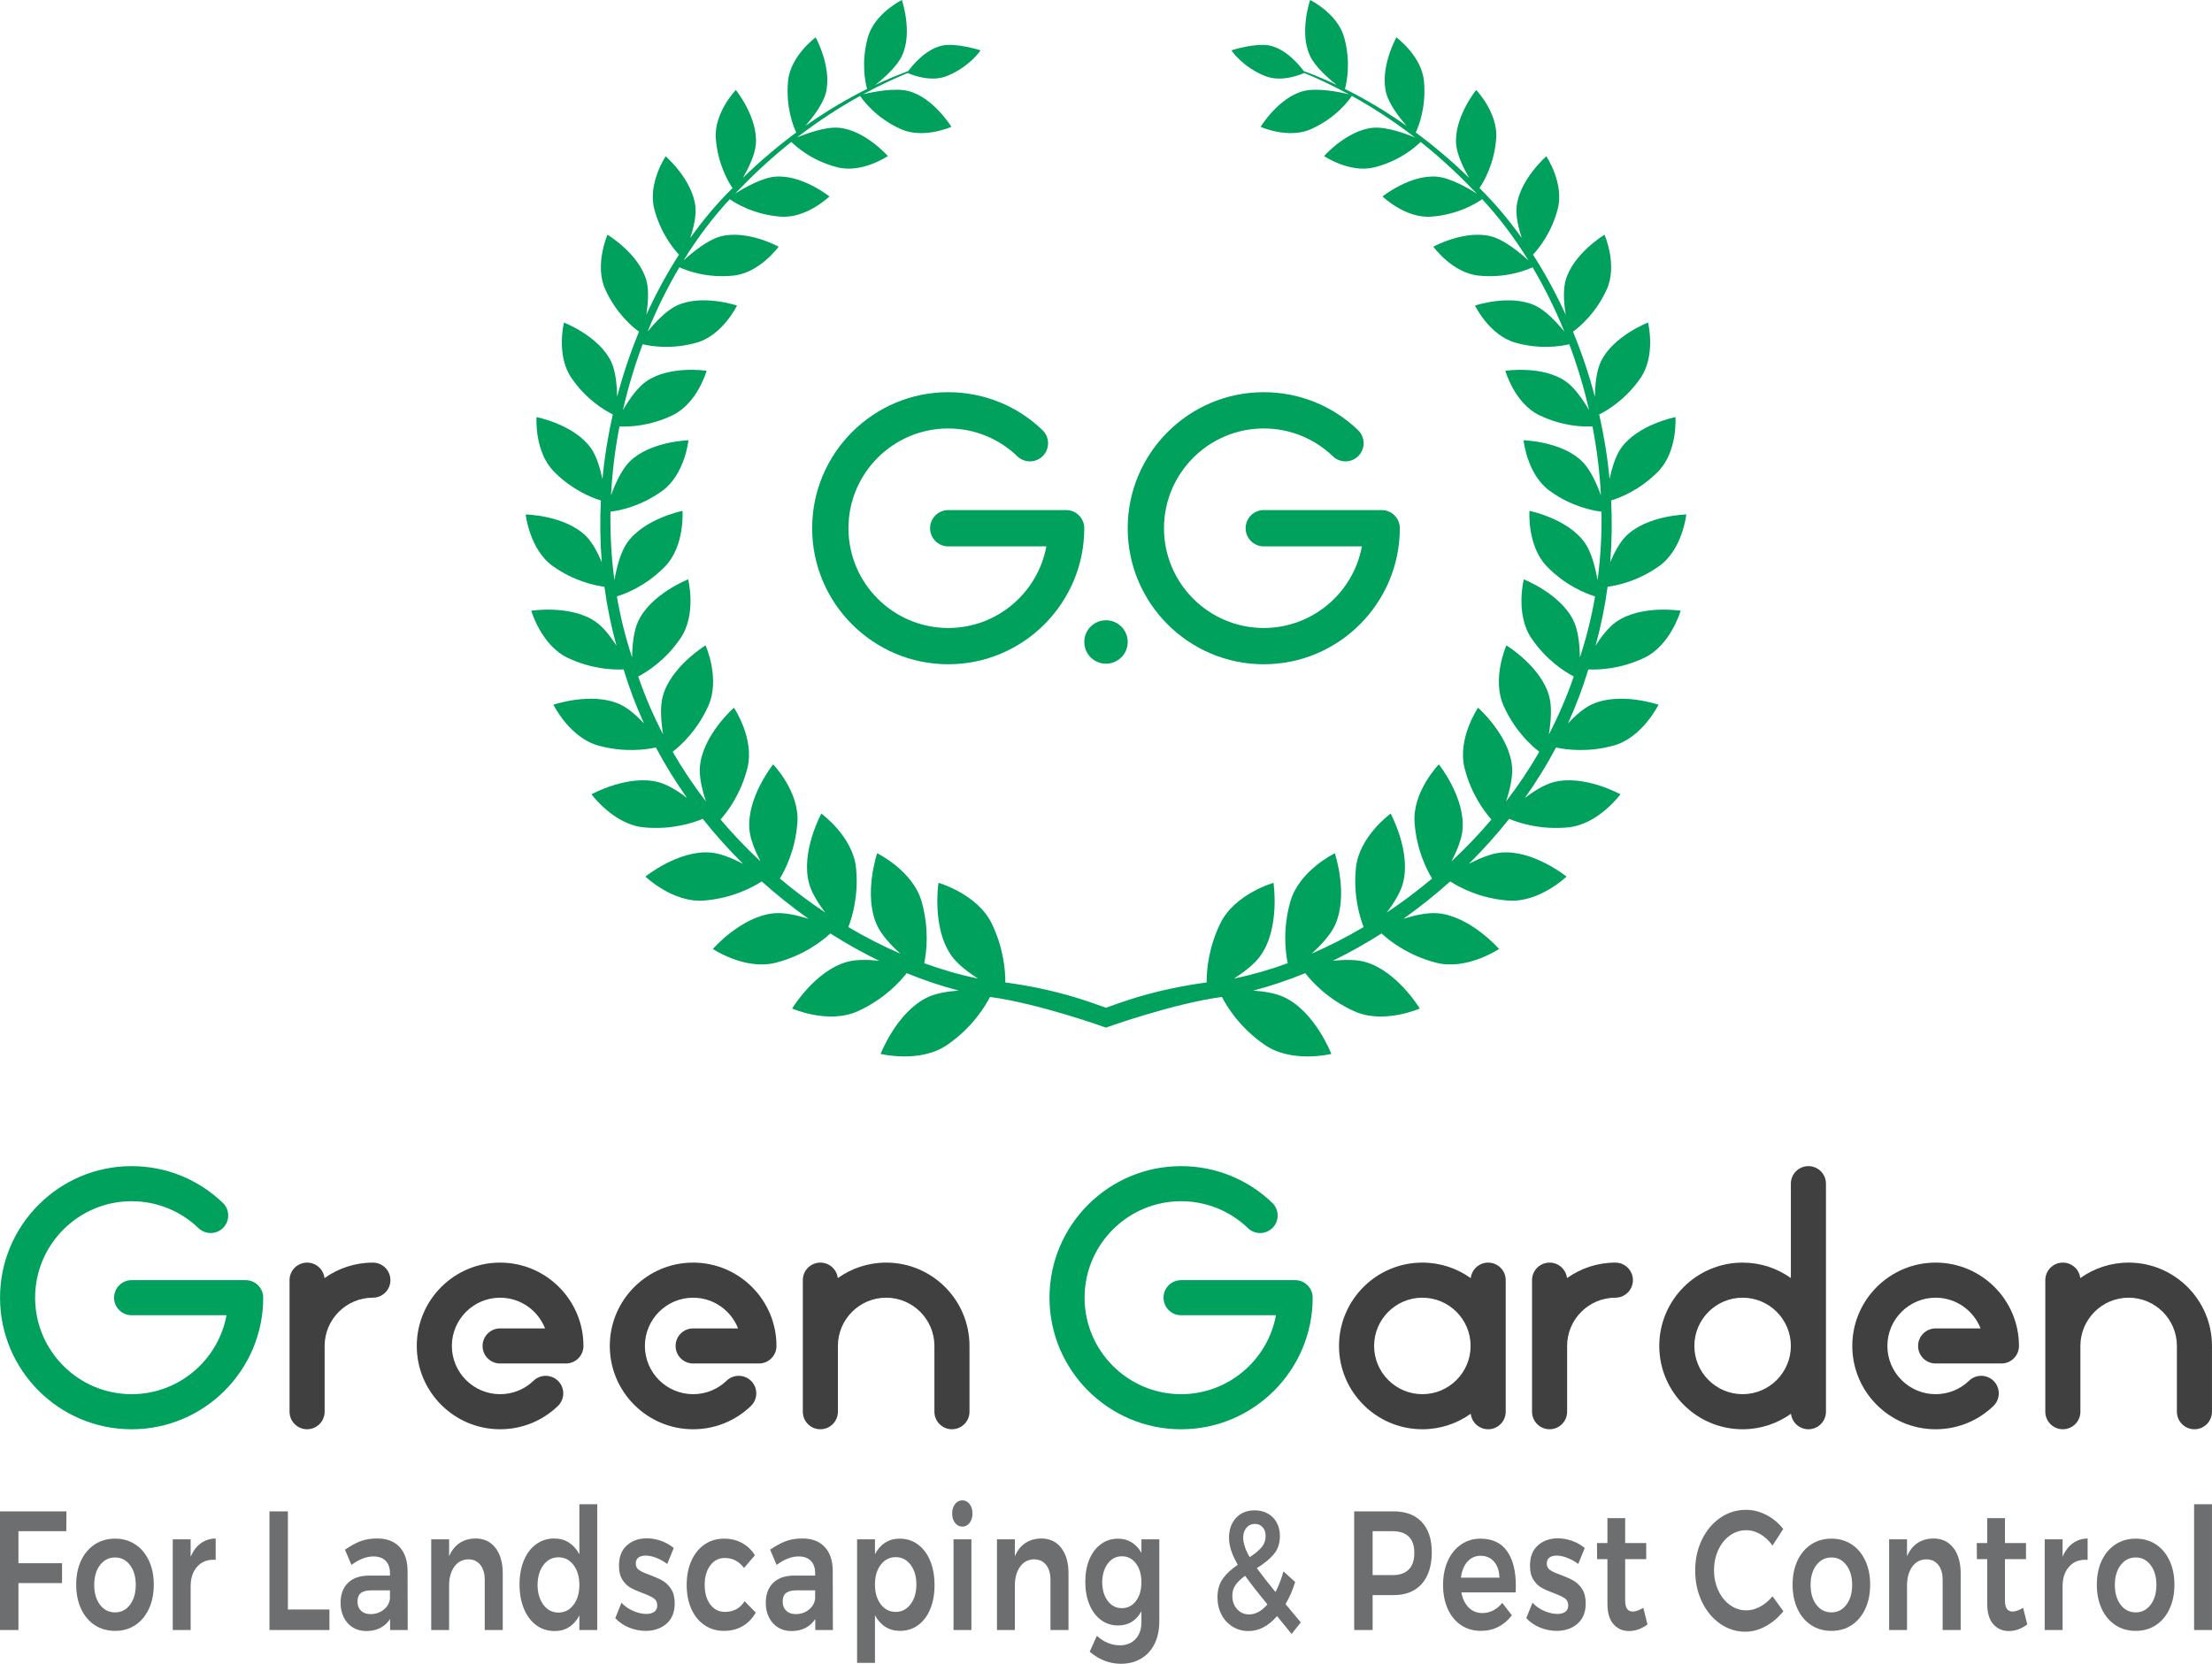 <?xml version="1.0" encoding="utf-8"?>
<!-- Generator: Adobe Illustrator 24.1.1, SVG Export Plug-In . SVG Version: 6.00 Build 0)  -->
<svg version="1.1" id="Layer_1" xmlns="http://www.w3.org/2000/svg" xmlns:xlink="http://www.w3.org/1999/xlink" x="0px" y="0px"
	 viewBox="0 0 201.626 151.682" style="enable-background:new 0 0 201.626 151.682;" xml:space="preserve">
<style type="text/css">
	.st0{fill:#00A05D;}
	.st1{fill:#404041;}
	.st2{fill:#6D6E70;}
</style>
<g>
	<g>
		<path class="st0" d="M147.332,56.684c-0.699,0.485-1.367,1.354-1.901,2.184c0.497-1.784,0.861-3.58,1.103-5.375
			c0.899-0.117,2.78-0.516,4.701-1.884c2.134-1.519,2.473-4.707,2.473-4.707s-3.568,0.065-5.493,1.97
			c-0.58,0.575-1.069,1.501-1.44,2.378c0.151-1.886,0.173-3.765,0.08-5.622c0.82-0.249,2.618-0.948,4.284-2.64
			c1.799-1.829,1.584-4.963,1.584-4.963s-3.432,0.67-4.964,2.836c-0.508,0.719-0.838,1.83-1.045,2.811
			c-0.189-2.002-0.51-3.972-0.945-5.89c0.707-0.347,2.395-1.327,3.765-3.317c1.427-2.071,0.689-5.059,0.689-5.059
			s-3.201,1.23-4.312,3.582c-0.405,0.859-0.52,2.138-0.536,3.181c-0.542-2.052-1.214-4.037-1.993-5.929
			c0.626-0.457,2.086-1.69,3.068-3.84c1.023-2.241-0.199-5-0.199-5s-2.878,1.732-3.55,4.191
			c-0.241,0.882-0.144,2.107,0.013,3.107c-0.887-1.949-1.889-3.786-2.979-5.482c0.549-0.584,1.692-2.002,2.257-4.175
			c0.606-2.338-1.042-4.792-1.042-4.792s-2.485,2.163-2.715,4.649c-0.077,0.832,0.182,1.903,0.478,2.804
			c-1.206-1.697-2.501-3.226-3.856-4.553c0.407-0.601,1.341-2.206,1.522-4.497c0.189-2.36-1.823-4.449-1.823-4.449
			s-2.028,2.51-1.826,4.949c0.08,0.969,0.673,2.181,1.182,3.064c-1.653-1.607-3.291-2.974-4.862-4.136
			c0.266-0.569,0.97-2.334,0.746-4.689c-0.221-2.308-2.515-3.982-2.515-3.982s-1.532,2.768-0.922,5.087
			c0.265,1.013,1.181,2.205,1.849,2.976c-2.05-1.446-3.964-2.541-5.614-3.363
			c0.151-0.544,0.565-2.403-0.069-4.693C121.92,1.224,119.418,0,119.418,0s-1.005,2.931-0.022,5.067
			c0.457,0.994,1.661,2.058,2.441,2.676c-1.177-0.556-2.195-0.967-2.999-1.263
			c-0.346-0.473-1.544-1.969-3.064-2.317c-1.293-0.293-3.531,0.425-3.531,0.425s0.971,1.49,3.054,2.336
			c1.498,0.609,3.244-0.117,3.583-0.271c1.046,0.433,2.444,1.057,4.076,1.945c-0.782-0.191-2.873-0.635-4.17-0.289
			c-2.267,0.608-3.881,3.254-3.881,3.254s2.541,1.14,4.612,0.204c2.308-1.039,3.477-2.678,3.705-3.024
			c1.719,0.95,3.681,2.187,5.755,3.791c-0.909-0.376-2.611-0.991-3.805-0.887
			c-2.389,0.208-4.478,2.582-4.478,2.582s2.351,1.596,4.598,1.022c2.355-0.598,3.792-1.907,4.197-2.316
			c1.551,1.235,3.158,2.674,4.766,4.351c0.125,0.123,0.249,0.248,0.372,0.375
			c-0.851-0.541-2.438-1.448-3.648-1.554c-2.438-0.215-4.959,1.802-4.959,1.802s2.08,2.019,4.442,1.842
			c2.493-0.185,4.178-1.264,4.639-1.593c1.513,1.622,2.936,3.504,4.222,5.589c-0.764-0.697-2.184-1.873-3.371-2.191
			c-2.413-0.647-5.301,0.933-5.301,0.933s1.73,2.397,4.134,2.638c2.487,0.25,4.345-0.499,4.91-0.763
			c1.079,1.821,2.055,3.788,2.899,5.866c-0.681-0.832-1.698-1.923-2.658-2.371
			c-2.308-1.078-5.491-0.002-5.491-0.002s1.313,2.716,3.685,3.383c2.277,0.643,4.162,0.324,4.913,0.142
			c0.722,1.925,1.33,3.936,1.802,6.009c-0.536-0.921-1.302-2.044-2.116-2.614
			c-2.127-1.492-5.517-0.974-5.517-0.974s0.838,2.962,3.105,4.053c2.11,1.018,4.009,1.062,4.84,1.018
			c0.397,2.049,0.661,4.151,0.77,6.28c-0.375-1.029-0.953-2.327-1.683-3.057
			c-1.873-1.877-5.372-1.957-5.372-1.957s0.318,3.125,2.403,4.623c1.954,1.408,3.87,1.784,4.702,1.884
			c0.035,2.069-0.078,4.159-0.358,6.248c-0.193-1.105-0.545-2.531-1.154-3.401
			c-1.552-2.219-5.052-2.919-5.052-2.919s-0.234,3.197,1.595,5.072c1.71,1.755,3.563,2.474,4.386,2.724
			c-0.321,1.865-0.778,3.725-1.385,5.564c-0.018-1.09-0.14-2.401-0.555-3.29
			c-1.165-2.504-4.559-3.828-4.559-3.828s-0.801,3.171,0.702,5.378c1.367,2.007,3.042,3.056,3.854,3.479
			c-0.631,1.838-1.396,3.602-2.272,5.286c0.181-1.11,0.301-2.481,0.037-3.467
			c-0.73-2.723-3.906-4.655-3.906-4.655s-1.366,3.045-0.245,5.529c1.013,2.251,2.503,3.599,3.247,4.171
			c-0.918,1.587-1.936,3.098-3.034,4.528c0.338-1.025,0.63-2.232,0.547-3.176
			c-0.248-2.865-3.098-5.369-3.098-5.369s-1.914,2.817-1.227,5.512c0.596,2.346,1.782,3.933,2.447,4.68
			c-1.149,1.355-2.37,2.628-3.644,3.816c0.484-0.929,0.933-2.001,1.012-2.9
			c0.255-2.923-2.164-5.943-2.164-5.943s-2.421,2.492-2.21,5.322c0.179,2.415,1.058,4.197,1.597,5.085
			c-1.339,1.126-2.724,2.162-4.136,3.103c0.632-0.833,1.245-1.801,1.476-2.667
			c0.777-2.892-1.121-6.356-1.121-6.356s-2.873,2.076-3.163,4.956c-0.246,2.455,0.319,4.399,0.704,5.388
			c-1.571,0.927-3.163,1.739-4.75,2.428c0.836-0.753,1.709-1.682,2.122-2.569c1.291-2.77,0-6.587,0-6.587
			s-3.258,1.576-4.058,4.421c-0.696,2.472-0.449,4.56-0.234,5.603c-1.659,0.606-3.299,1.073-4.893,1.396
			c0.926-0.593,1.887-1.331,2.429-2.105c1.788-2.554,1.167-6.619,1.167-6.619s-3.552,1.006-4.861,3.723
			c-1.062,2.204-1.239,4.216-1.233,5.358c-2.306,0.308-4.408,0.778-6.298,1.337
			c-0.843,0.247-2.031,0.664-2.877,0.97c-0.846-0.305-2.035-0.722-2.877-0.97
			c-1.89-0.559-3.992-1.029-6.298-1.337c0.006-1.142-0.171-3.154-1.233-5.358c-1.309-2.717-4.861-3.723-4.861-3.723
			s-0.621,4.065,1.167,6.619c0.542,0.774,1.503,1.512,2.429,2.105c-1.594-0.323-3.235-0.79-4.893-1.396
			c0.215-1.043,0.462-3.131-0.234-5.603c-0.801-2.845-4.058-4.421-4.058-4.421s-1.291,3.817,0,6.587
			c0.413,0.887,1.287,1.816,2.122,2.569c-1.588-0.689-3.18-1.5-4.75-2.428
			c0.385-0.99,0.95-2.934,0.704-5.388c-0.29-2.881-3.163-4.956-3.163-4.956s-1.898,3.465-1.121,6.356
			c0.232,0.866,0.844,1.835,1.476,2.667c-1.412-0.941-2.797-1.977-4.136-3.103c0.539-0.888,1.417-2.67,1.597-5.085
			c0.211-2.83-2.21-5.322-2.21-5.322s-2.419,3.021-2.164,5.943c0.079,0.899,0.528,1.972,1.012,2.9
			c-1.274-1.188-2.495-2.461-3.644-3.816c0.665-0.748,1.851-2.334,2.447-4.68c0.687-2.696-1.227-5.512-1.227-5.512
			s-2.849,2.504-3.098,5.369c-0.083,0.944,0.209,2.15,0.547,3.176c-1.098-1.43-2.116-2.941-3.034-4.528
			c0.744-0.572,2.233-1.921,3.247-4.171c1.121-2.484-0.245-5.529-0.245-5.529s-3.176,1.932-3.906,4.655
			c-0.264,0.986-0.144,2.357,0.037,3.467c-0.876-1.684-1.64-3.448-2.272-5.286
			c0.812-0.423,2.487-1.471,3.854-3.479c1.503-2.206,0.702-5.378,0.702-5.378s-3.394,1.324-4.559,3.828
			c-0.415,0.89-0.537,2.2-0.555,3.29c-0.607-1.839-1.064-3.699-1.385-5.564
			c0.823-0.25,2.676-0.969,4.386-2.724c1.828-1.875,1.595-5.072,1.595-5.072s-3.499,0.7-5.052,2.919
			c-0.609,0.87-0.961,2.296-1.154,3.401c-0.28-2.089-0.393-4.179-0.358-6.248c0.832-0.1,2.748-0.476,4.702-1.884
			c2.085-1.498,2.403-4.623,2.403-4.623s-3.499,0.08-5.372,1.957c-0.73,0.729-1.308,2.027-1.683,3.057
			c0.109-2.129,0.373-4.231,0.77-6.28c0.831,0.044,2.729-0,4.84-1.018c2.267-1.091,3.105-4.053,3.105-4.053
			s-3.389-0.517-5.517,0.974c-0.814,0.569-1.58,1.693-2.116,2.614c0.472-2.072,1.081-4.084,1.802-6.009
			c0.751,0.182,2.636,0.5,4.913-0.142c2.373-0.667,3.685-3.383,3.685-3.383s-3.183-1.077-5.491,0.002
			c-0.96,0.448-1.977,1.539-2.658,2.371c0.843-2.078,1.819-4.045,2.899-5.866
			c0.565,0.265,2.423,1.014,4.91,0.763c2.405-0.241,4.134-2.638,4.134-2.638s-2.888-1.58-5.301-0.933
			c-1.186,0.318-2.606,1.495-3.371,2.191c1.286-2.085,2.709-3.966,4.222-5.589c0.461,0.329,2.146,1.408,4.639,1.593
			c2.362,0.177,4.442-1.842,4.442-1.842s-2.521-2.018-4.959-1.802c-1.21,0.106-2.797,1.014-3.648,1.554
			c0.124-0.127,0.248-0.252,0.372-0.375c1.608-1.678,3.214-3.117,4.766-4.351c0.404,0.409,1.842,1.718,4.197,2.316
			c2.247,0.573,4.598-1.022,4.598-1.022s-2.089-2.374-4.478-2.582c-1.194-0.104-2.896,0.51-3.805,0.887
			c2.074-1.604,4.037-2.841,5.755-3.791c0.228,0.346,1.397,1.984,3.705,3.024c2.071,0.935,4.612-0.204,4.612-0.204
			s-1.614-2.646-3.881-3.254c-1.296-0.346-3.387,0.098-4.17,0.289c1.632-0.887,3.03-1.512,4.076-1.945
			c0.339,0.154,2.085,0.88,3.583,0.271c2.083-0.846,3.054-2.336,3.054-2.336s-2.238-0.718-3.531-0.425
			c-1.521,0.348-2.718,1.844-3.064,2.317c-0.804,0.297-1.822,0.707-2.999,1.263
			c0.78-0.618,1.984-1.683,2.441-2.676C83.213,2.931,82.208,0,82.208,0s-2.501,1.224-3.105,3.416
			c-0.634,2.291-0.22,4.149-0.069,4.693c-1.65,0.823-3.563,1.918-5.614,3.363
			c0.668-0.771,1.584-1.963,1.849-2.976c0.61-2.32-0.922-5.087-0.922-5.087s-2.294,1.674-2.515,3.982
			c-0.225,2.354,0.479,4.119,0.746,4.689c-1.571,1.162-3.209,2.529-4.862,4.136
			c0.509-0.883,1.102-2.096,1.182-3.064c0.202-2.439-1.826-4.949-1.826-4.949s-2.012,2.089-1.823,4.449
			c0.182,2.291,1.115,3.895,1.522,4.497c-1.355,1.327-2.65,2.856-3.856,4.553
			c0.296-0.901,0.555-1.972,0.478-2.804c-0.229-2.487-2.715-4.649-2.715-4.649s-1.648,2.454-1.042,4.792
			c0.565,2.172,1.708,3.59,2.257,4.175c-1.09,1.696-2.092,3.533-2.979,5.482c0.156-0.999,0.254-2.225,0.013-3.107
			c-0.672-2.458-3.55-4.191-3.55-4.191s-1.222,2.759-0.199,5c0.982,2.15,2.442,3.382,3.068,3.84
			c-0.78,1.892-1.451,3.877-1.993,5.929c-0.016-1.042-0.132-2.321-0.536-3.181
			c-1.111-2.351-4.312-3.582-4.312-3.582s-0.739,2.989,0.689,5.059c1.37,1.99,3.057,2.97,3.765,3.317
			c-0.435,1.918-0.756,3.888-0.945,5.89c-0.207-0.981-0.537-2.091-1.045-2.811
			c-1.532-2.165-4.964-2.836-4.964-2.836s-0.215,3.135,1.584,4.963c1.666,1.692,3.463,2.391,4.284,2.64
			c-0.094,1.857-0.071,3.737,0.08,5.622c-0.371-0.877-0.86-1.803-1.44-2.378
			c-1.925-1.905-5.493-1.97-5.493-1.97s0.339,3.188,2.473,4.707c1.921,1.368,3.801,1.768,4.701,1.884
			c0.243,1.796,0.607,3.591,1.103,5.375c-0.534-0.83-1.202-1.7-1.901-2.184
			c-2.273-1.574-5.869-1.006-5.869-1.006s0.907,3.143,3.318,4.292c2.204,1.049,4.191,1.104,5.098,1.058
			c0.513,1.699,1.138,3.341,1.859,4.922c-0.659-0.698-1.436-1.39-2.18-1.733
			c-2.562-1.178-6.076,0.03-6.076,0.03s1.467,2.998,4.094,3.724c2.345,0.648,4.313,0.381,5.246,0.175
			c0.853,1.604,1.804,3.138,2.838,4.597c-0.811-0.614-1.76-1.213-2.605-1.435
			c-2.782-0.731-6.1,1.106-6.1,1.106s2.006,2.752,4.776,3.016c2.528,0.241,4.488-0.41,5.361-0.778
			c1.151,1.451,2.382,2.82,3.676,4.1c-0.945-0.491-2.047-0.953-2.966-1.028
			c-2.925-0.241-5.934,2.192-5.934,2.192s2.503,2.41,5.335,2.185c2.604-0.207,4.466-1.224,5.267-1.745
			c1.374,1.232,2.803,2.369,4.267,3.407c-1.033-0.324-2.214-0.589-3.146-0.502
			c-2.981,0.276-5.574,3.254-5.574,3.254s2.942,1.979,5.747,1.251c2.552-0.663,4.236-1.993,4.962-2.665
			c1.465,0.931,2.954,1.763,4.447,2.492c-1.003-0.11-2.079-0.132-2.905,0.094c-2.947,0.805-5.025,4.258-5.025,4.258
			s3.309,1.467,5.998,0.238c2.356-1.076,3.793-2.631,4.442-3.464c1.599,0.655,3.191,1.187,4.75,1.591
			c-1.006,0.07-2.061,0.24-2.832,0.604c-2.819,1.332-4.295,5.169-4.295,5.169s3.583,0.887,6.068-0.823
			c2.257-1.554,3.431-3.452,3.903-4.371c4.479,0.6,10.561,2.793,10.571,2.796l0,0l0,0l0,0
			l0-0c0.01-0.004,6.093-2.196,10.571-2.796c0.472,0.919,1.646,2.816,3.903,4.371
			c2.486,1.71,6.068,0.823,6.068,0.823s-1.476-3.837-4.295-5.169c-0.771-0.364-1.826-0.534-2.832-0.604
			c1.559-0.404,3.15-0.936,4.75-1.591c0.649,0.833,2.086,2.388,4.442,3.464c2.69,1.229,5.998-0.238,5.998-0.238
			s-2.078-3.452-5.025-4.258c-0.826-0.225-1.902-0.203-2.905-0.094c1.493-0.729,2.982-1.561,4.447-2.492
			c0.726,0.673,2.41,2.002,4.962,2.665c2.805,0.728,5.747-1.251,5.747-1.251s-2.593-2.978-5.574-3.254
			c-0.932-0.086-2.113,0.178-3.146,0.502c1.464-1.038,2.893-2.175,4.267-3.407
			c0.801,0.521,2.663,1.538,5.267,1.745c2.832,0.225,5.335-2.185,5.335-2.185s-3.009-2.434-5.934-2.192
			c-0.919,0.076-2.021,0.537-2.966,1.028c1.293-1.28,2.525-2.649,3.676-4.1c0.873,0.368,2.833,1.02,5.361,0.778
			c2.769-0.264,4.776-3.016,4.776-3.016s-3.318-1.837-6.1-1.106c-0.845,0.222-1.794,0.821-2.605,1.435
			c1.034-1.459,1.986-2.993,2.838-4.597c0.933,0.206,2.9,0.473,5.246-0.175c2.627-0.726,4.094-3.724,4.094-3.724
			s-3.513-1.208-6.076-0.03c-0.744,0.343-1.52,1.034-2.18,1.733c0.721-1.581,1.346-3.222,1.859-4.922
			c0.908,0.046,2.894-0.009,5.098-1.058c2.411-1.149,3.318-4.292,3.318-4.292S149.605,55.11,147.332,56.684z"/>
		<g>
			<path class="st0" d="M97.18,46.503H86.432c-0.913,0-1.654,0.74-1.654,1.654c0,0.913,0.74,1.654,1.654,1.654
				h8.944c-0.78,4.228-4.493,7.441-8.944,7.441c-5.015,0-9.095-4.08-9.095-9.095s4.08-9.095,9.095-9.095
				c2.362,0,4.6,0.901,6.302,2.538c0.658,0.633,1.705,0.612,2.338-0.046c0.633-0.658,0.612-1.705-0.046-2.338
				c-2.321-2.232-5.374-3.461-8.595-3.461c-6.838,0-12.402,5.564-12.402,12.402s5.564,12.402,12.402,12.402
				c6.838,0,12.402-5.564,12.402-12.402C98.834,47.243,98.094,46.503,97.18,46.503z"/>
			<path class="st0" d="M125.942,46.503h-10.748c-0.913,0-1.654,0.74-1.654,1.654c0,0.913,0.74,1.654,1.654,1.654
				h8.944c-0.78,4.228-4.493,7.441-8.944,7.441c-5.015,0-9.095-4.08-9.095-9.095s4.08-9.095,9.095-9.095
				c2.362,0,4.6,0.901,6.302,2.538c0.658,0.633,1.705,0.612,2.338-0.046c0.633-0.658,0.612-1.705-0.046-2.338
				c-2.321-2.232-5.374-3.461-8.595-3.461c-6.838,0-12.402,5.564-12.402,12.402s5.564,12.402,12.402,12.402
				s12.402-5.564,12.402-12.402C127.596,47.243,126.856,46.503,125.942,46.503z"/>
			<circle class="st0" cx="100.813" cy="58.528" r="1.979"/>
		</g>
	</g>
	<g>
		<g>
			<path class="st0" d="M22.392,116.709H11.997c-0.883,0-1.599,0.716-1.599,1.599c0,0.883,0.716,1.599,1.599,1.599
				h8.65c-0.754,4.089-4.346,7.197-8.65,7.197c-4.85,0-8.796-3.946-8.796-8.796c0-4.85,3.946-8.796,8.796-8.796
				c2.284,0,4.449,0.872,6.096,2.454c0.637,0.612,1.649,0.592,2.261-0.044c0.612-0.637,0.592-1.649-0.044-2.261
				c-2.245-2.159-5.197-3.347-8.312-3.347c-6.614,0-11.995,5.381-11.995,11.995c0,6.614,5.381,11.995,11.995,11.995
				s11.995-5.381,11.995-11.995C23.992,117.424,23.276,116.709,22.392,116.709z"/>
			<path class="st1" d="M45.586,115.109c-4.189,0-7.597,3.408-7.597,7.597c0,4.189,3.408,7.597,7.597,7.597
				c1.973,0,3.843-0.753,5.265-2.12c0.637-0.612,0.657-1.625,0.044-2.261c-0.612-0.637-1.625-0.657-2.261-0.044
				c-0.823,0.791-1.905,1.227-3.048,1.227c-2.425,0-4.398-1.973-4.398-4.398s1.973-4.398,4.398-4.398
				c1.861,0,3.455,1.162,4.096,2.799H45.586c-0.883,0-1.599,0.716-1.599,1.599s0.716,1.599,1.599,1.599h5.997
				c0.883,0,1.599-0.716,1.599-1.599C53.183,118.517,49.775,115.109,45.586,115.109z"/>
			<path class="st1" d="M63.18,115.109c-4.189,0-7.597,3.408-7.597,7.597c0,4.189,3.408,7.597,7.597,7.597
				c1.973,0,3.843-0.753,5.265-2.12c0.637-0.612,0.657-1.625,0.044-2.261c-0.612-0.637-1.625-0.657-2.261-0.044
				c-0.823,0.791-1.905,1.227-3.048,1.227c-2.425,0-4.398-1.973-4.398-4.398s1.973-4.398,4.398-4.398
				c1.861,0,3.455,1.162,4.096,2.799h-4.096c-0.883,0-1.599,0.716-1.599,1.599s0.716,1.599,1.599,1.599h5.997
				c0.883,0,1.599-0.716,1.599-1.599C70.777,118.517,67.369,115.109,63.18,115.109z"/>
			<path class="st1" d="M33.989,115.109c-1.643,0-3.166,0.524-4.41,1.414c-0.092-0.796-0.767-1.414-1.588-1.414
				c-0.883,0-1.599,0.716-1.599,1.599v11.995c0,0.883,0.716,1.599,1.599,1.599c0.883,0,1.599-0.716,1.599-1.599v-5.997
				c0-2.425,1.973-4.398,4.398-4.398c0.883,0,1.599-0.716,1.599-1.599S34.873,115.109,33.989,115.109z"/>
			<path class="st1" d="M80.775,115.109c-1.643,0-3.166,0.524-4.41,1.414c-0.092-0.796-0.767-1.414-1.588-1.414
				c-0.883,0-1.599,0.716-1.599,1.599v11.995c0,0.883,0.716,1.599,1.599,1.599s1.599-0.716,1.599-1.599v-5.997
				c0-2.425,1.973-4.398,4.398-4.398s4.398,1.973,4.398,4.398v5.997c0,0.883,0.716,1.599,1.599,1.599
				s1.599-0.716,1.599-1.599v-5.997C88.371,118.517,84.963,115.109,80.775,115.109z"/>
			<path class="st1" d="M176.435,115.109c-4.189,0-7.597,3.408-7.597,7.597c0,4.189,3.408,7.597,7.597,7.597
				c1.973,0,3.843-0.753,5.265-2.12c0.637-0.612,0.657-1.625,0.044-2.261c-0.612-0.637-1.625-0.657-2.261-0.044
				c-0.823,0.791-1.905,1.227-3.048,1.227c-2.425,0-4.398-1.973-4.398-4.398s1.973-4.398,4.398-4.398
				c1.861,0,3.455,1.162,4.096,2.799h-4.096c-0.883,0-1.599,0.716-1.599,1.599s0.716,1.599,1.599,1.599h5.997
				c0.883,0,1.599-0.716,1.599-1.599C184.032,118.517,180.624,115.109,176.435,115.109z"/>
			<path class="st0" d="M118.053,116.709h-10.396c-0.883,0-1.599,0.716-1.599,1.599c0,0.883,0.716,1.599,1.599,1.599
				h8.65c-0.754,4.089-4.346,7.197-8.65,7.197c-4.85,0-8.796-3.946-8.796-8.796c0-4.85,3.946-8.796,8.796-8.796
				c2.284,0,4.449,0.872,6.096,2.454c0.637,0.612,1.649,0.592,2.261-0.044c0.612-0.637,0.592-1.649-0.044-2.261
				c-2.245-2.159-5.197-3.347-8.313-3.347c-6.614,0-11.995,5.381-11.995,11.995c0,6.614,5.381,11.995,11.995,11.995
				c6.614,0,11.995-5.381,11.995-11.995C119.652,117.424,118.936,116.709,118.053,116.709z"/>
			<path class="st1" d="M164.838,106.313c-0.883,0-1.599,0.716-1.599,1.599v8.603c-1.242-0.885-2.76-1.406-4.398-1.406
				c-4.189,0-7.597,3.408-7.597,7.597c0,4.189,3.408,7.597,7.597,7.597c1.643,0,3.166-0.524,4.41-1.414
				c0.092,0.796,0.767,1.414,1.588,1.414c0.883,0,1.599-0.716,1.599-1.599v-20.791
				C166.438,107.029,165.721,106.313,164.838,106.313z M158.841,127.104c-2.425,0-4.398-1.973-4.398-4.398
				s1.973-4.398,4.398-4.398s4.398,1.973,4.398,4.398S161.266,127.104,158.841,127.104z"/>
			<path class="st1" d="M147.244,115.109c-1.643,0-3.166,0.524-4.41,1.414c-0.092-0.796-0.767-1.414-1.588-1.414
				c-0.883,0-1.599,0.716-1.599,1.599v11.995c0,0.883,0.716,1.599,1.599,1.599c0.883,0,1.599-0.716,1.599-1.599v-5.997
				c0-2.425,1.973-4.398,4.398-4.398c0.883,0,1.599-0.716,1.599-1.599S148.127,115.109,147.244,115.109z"/>
			<path class="st1" d="M194.029,115.109c-1.643,0-3.166,0.524-4.41,1.414c-0.092-0.796-0.767-1.414-1.588-1.414
				c-0.883,0-1.599,0.716-1.599,1.599v11.995c0,0.883,0.716,1.599,1.599,1.599c0.883,0,1.599-0.716,1.599-1.599v-5.997
				c0-2.425,1.973-4.398,4.398-4.398s4.398,1.973,4.398,4.398v5.997c0,0.883,0.716,1.599,1.599,1.599
				c0.883,0,1.599-0.716,1.599-1.599v-5.997C201.626,118.517,198.218,115.109,194.029,115.109z"/>
			<path class="st1" d="M135.647,115.109c-0.821,0-1.496,0.618-1.588,1.414c-1.244-0.89-2.767-1.414-4.41-1.414
				c-4.189,0-7.597,3.408-7.597,7.597c0,4.189,3.408,7.597,7.597,7.597c1.643,0,3.166-0.524,4.41-1.414
				c0.092,0.796,0.767,1.414,1.588,1.414c0.883,0,1.599-0.716,1.599-1.599v-11.995
				C137.247,115.825,136.53,115.109,135.647,115.109z M129.65,127.104c-2.425,0-4.398-1.973-4.398-4.398
				s1.973-4.398,4.398-4.398s4.398,1.973,4.398,4.398S132.075,127.104,129.65,127.104z"/>
		</g>
		<g>
			<path class="st2" d="M0,137.788h6.056l-0.013,1.808H1.68v2.921h3.975v1.808H1.68v4.281H0V137.788z"/>
			<path class="st2" d="M12.331,140.801c0.531,0.35,0.944,0.842,1.241,1.476c0.297,0.634,0.445,1.363,0.445,2.187
				c0,0.835-0.148,1.571-0.445,2.21c-0.297,0.639-0.711,1.133-1.241,1.484c-0.531,0.35-1.143,0.525-1.837,0.525
				c-0.702,0-1.321-0.175-1.856-0.525c-0.535-0.35-0.951-0.845-1.248-1.484c-0.297-0.639-0.445-1.376-0.445-2.21
				c0-0.824,0.148-1.553,0.445-2.187c0.297-0.634,0.713-1.126,1.248-1.476c0.535-0.35,1.153-0.526,1.856-0.526
				C11.188,140.276,11.8,140.451,12.331,140.801z M9.115,142.687c-0.351,0.464-0.527,1.066-0.527,1.808
				c0,0.742,0.176,1.345,0.527,1.808c0.351,0.464,0.811,0.695,1.379,0.695c0.552,0,1.003-0.232,1.354-0.695
				c0.351-0.464,0.527-1.067,0.527-1.808c0-0.742-0.175-1.345-0.527-1.808c-0.351-0.464-0.802-0.696-1.354-0.696
				C9.926,141.992,9.466,142.223,9.115,142.687z"/>
			<path class="st2" d="M18.299,140.701c0.389-0.283,0.842-0.43,1.36-0.44v1.947
				c-0.694-0.051-1.248,0.147-1.661,0.595c-0.414,0.448-0.621,1.054-0.621,1.816v3.987h-1.63v-8.269h1.63v1.592
				C17.603,141.394,17.911,140.984,18.299,140.701z"/>
			<path class="st2" d="M24.562,137.788h1.68v8.949h3.787v1.87H24.562V137.788z"/>
			<path class="st2" d="M35.558,148.606v-1.005c-0.234,0.361-0.535,0.634-0.903,0.819
				c-0.368,0.185-0.79,0.278-1.266,0.278c-0.468,0-0.88-0.111-1.235-0.332c-0.355-0.222-0.629-0.528-0.821-0.92
				c-0.192-0.391-0.288-0.829-0.288-1.314c0-0.773,0.221-1.378,0.665-1.816c0.443-0.438,1.07-0.662,1.881-0.672
				h1.956v-0.216c0-0.484-0.13-0.86-0.389-1.128c-0.259-0.268-0.635-0.402-1.129-0.402
				c-0.635,0-1.3,0.258-1.994,0.773l-0.589-1.391c0.526-0.36,1.005-0.621,1.436-0.78
				c0.43-0.16,0.934-0.24,1.511-0.24c0.869,0,1.544,0.258,2.025,0.773c0.48,0.515,0.725,1.236,0.733,2.164
				l0.013,5.41H35.558z M34.981,146.744c0.334-0.273,0.522-0.61,0.564-1.012v-0.742h-1.693
				c-0.435,0-0.754,0.08-0.959,0.24c-0.205,0.16-0.307,0.42-0.307,0.78c0,0.35,0.107,0.629,0.32,0.835
				c0.213,0.206,0.503,0.309,0.871,0.309C34.245,147.154,34.647,147.017,34.981,146.744z"/>
			<path class="st2" d="M45.162,141.118c0.443,0.572,0.664,1.347,0.664,2.326v5.162h-1.643v-4.575
				c0-0.577-0.134-1.033-0.401-1.368c-0.268-0.335-0.631-0.502-1.091-0.502c-0.543,0.011-0.972,0.237-1.285,0.68
				c-0.314,0.443-0.47,1.01-0.47,1.7v4.065h-1.63v-8.269h1.63v1.546c0.46-1.061,1.262-1.602,2.407-1.623
				C44.113,140.261,44.719,140.546,45.162,141.118z"/>
			<path class="st2" d="M54.44,137.138v11.468h-1.63v-1.329c-0.242,0.464-0.554,0.817-0.934,1.059
				c-0.38,0.242-0.821,0.363-1.323,0.363c-0.635,0-1.193-0.178-1.674-0.533c-0.481-0.355-0.855-0.855-1.122-1.499
				c-0.268-0.644-0.401-1.383-0.401-2.218c0-0.824,0.132-1.553,0.395-2.187c0.263-0.634,0.635-1.126,1.116-1.476
				c0.48-0.35,1.03-0.525,1.649-0.525c0.51,0,0.957,0.124,1.342,0.371c0.384,0.247,0.702,0.603,0.953,1.067
				v-4.559H54.44z M52.277,146.311c0.355-0.469,0.533-1.074,0.533-1.816c0-0.742-0.178-1.347-0.533-1.816
				c-0.355-0.469-0.813-0.703-1.373-0.703c-0.56,0-1.016,0.234-1.367,0.703c-0.351,0.469-0.531,1.074-0.539,1.816
				c0.008,0.742,0.188,1.347,0.539,1.816c0.351,0.469,0.806,0.703,1.367,0.703
				C51.464,147.015,51.922,146.78,52.277,146.311z"/>
			<path class="st2" d="M59.813,142.022c-0.347-0.134-0.667-0.201-0.959-0.201c-0.276,0-0.495,0.059-0.658,0.178
				c-0.163,0.119-0.244,0.301-0.244,0.549c0,0.258,0.102,0.456,0.307,0.595c0.205,0.139,0.528,0.286,0.972,0.44
				c0.468,0.175,0.853,0.348,1.153,0.518c0.301,0.17,0.562,0.423,0.784,0.757c0.221,0.335,0.332,0.775,0.332,1.321
				c0,0.804-0.251,1.422-0.752,1.855s-1.133,0.649-1.893,0.649c-0.518,0-1.024-0.101-1.517-0.301
				c-0.493-0.201-0.911-0.487-1.254-0.858l0.564-1.406c0.301,0.32,0.66,0.569,1.078,0.75
				c0.418,0.18,0.815,0.27,1.191,0.27c0.301,0,0.541-0.064,0.721-0.193c0.18-0.129,0.27-0.322,0.27-0.58
				c0-0.288-0.105-0.505-0.314-0.649c-0.209-0.144-0.548-0.304-1.016-0.479c-0.451-0.165-0.819-0.327-1.103-0.487
				c-0.284-0.16-0.531-0.402-0.74-0.726c-0.209-0.325-0.314-0.75-0.314-1.275c0-0.814,0.24-1.435,0.721-1.862
				c0.48-0.427,1.085-0.641,1.812-0.641c0.443,0,0.88,0.077,1.31,0.232c0.43,0.154,0.813,0.371,1.147,0.649
				l-0.589,1.453C60.496,142.342,60.16,142.156,59.813,142.022z"/>
			<path class="st2" d="M66.063,142.038c-0.543,0-0.984,0.227-1.323,0.68c-0.339,0.454-0.508,1.041-0.508,1.762
				c0,0.742,0.169,1.34,0.508,1.793c0.339,0.454,0.779,0.68,1.323,0.68c0.802,0,1.404-0.325,1.806-0.974
				l1.016,1.036c-0.301,0.536-0.698,0.948-1.191,1.236c-0.493,0.289-1.066,0.433-1.718,0.433
				c-0.66,0-1.248-0.175-1.762-0.525c-0.514-0.35-0.913-0.842-1.197-1.476c-0.284-0.634-0.426-1.363-0.426-2.187
				c0-0.835,0.144-1.571,0.432-2.21c0.288-0.639,0.69-1.133,1.204-1.484c0.514-0.35,1.105-0.526,1.774-0.526
				c0.61,0,1.155,0.132,1.636,0.394c0.48,0.263,0.871,0.636,1.172,1.121l-0.991,1.159
				C67.367,142.342,66.782,142.038,66.063,142.038z"/>
			<path class="st2" d="M74.313,148.606v-1.005c-0.234,0.361-0.535,0.634-0.903,0.819
				c-0.368,0.185-0.79,0.278-1.266,0.278c-0.468,0-0.88-0.111-1.235-0.332c-0.355-0.222-0.629-0.528-0.821-0.92
				c-0.193-0.391-0.288-0.829-0.288-1.314c0-0.773,0.221-1.378,0.664-1.816c0.443-0.438,1.07-0.662,1.881-0.672
				h1.956v-0.216c0-0.484-0.13-0.86-0.389-1.128c-0.259-0.268-0.635-0.402-1.129-0.402
				c-0.635,0-1.3,0.258-1.994,0.773l-0.589-1.391c0.527-0.36,1.005-0.621,1.436-0.78
				c0.43-0.16,0.934-0.24,1.511-0.24c0.869,0,1.544,0.258,2.025,0.773c0.48,0.515,0.725,1.236,0.733,2.164
				l0.013,5.41H74.313z M73.736,146.744c0.334-0.273,0.522-0.61,0.564-1.012v-0.742h-1.693
				c-0.435,0-0.754,0.08-0.959,0.24c-0.205,0.16-0.307,0.42-0.307,0.78c0,0.35,0.107,0.629,0.32,0.835
				c0.213,0.206,0.503,0.309,0.871,0.309C73.001,147.154,73.402,147.017,73.736,146.744z"/>
			<path class="st2" d="M83.673,140.809c0.48,0.355,0.853,0.853,1.116,1.491c0.263,0.639,0.395,1.376,0.395,2.21
				c0,0.824-0.13,1.551-0.389,2.179c-0.259,0.629-0.627,1.118-1.103,1.468c-0.476,0.35-1.028,0.525-1.655,0.525
				c-0.502,0-0.945-0.121-1.329-0.363c-0.385-0.242-0.702-0.595-0.953-1.059v4.343h-1.63v-11.267h1.63v1.36
				c0.242-0.464,0.554-0.817,0.934-1.059c0.38-0.242,0.821-0.363,1.323-0.363
				C82.638,140.276,83.192,140.454,83.673,140.809z M83.002,146.25c0.351-0.469,0.527-1.069,0.527-1.8
				c0-0.732-0.176-1.329-0.527-1.793c-0.351-0.464-0.802-0.695-1.354-0.695c-0.56,0-1.016,0.232-1.367,0.695
				c-0.351,0.464-0.527,1.061-0.527,1.793c0,0.742,0.176,1.345,0.527,1.808s0.806,0.696,1.367,0.696
				C82.2,146.953,82.651,146.719,83.002,146.25z"/>
			<path class="st2" d="M88.381,137.123c0.176,0.227,0.263,0.515,0.263,0.866c0,0.34-0.088,0.624-0.263,0.85
				c-0.175,0.227-0.397,0.34-0.664,0.34c-0.268,0-0.489-0.113-0.664-0.34c-0.176-0.227-0.263-0.51-0.263-0.85
				c0-0.35,0.088-0.639,0.263-0.866c0.176-0.227,0.397-0.34,0.664-0.34
				C87.984,136.783,88.205,136.897,88.381,137.123z M86.914,140.338h1.63v8.269h-1.63V140.338z"/>
			<path class="st2" d="M96.731,141.118c0.443,0.572,0.664,1.347,0.664,2.326v5.162h-1.643v-4.575
				c0-0.577-0.134-1.033-0.401-1.368c-0.268-0.335-0.631-0.502-1.091-0.502c-0.543,0.011-0.972,0.237-1.285,0.68
				c-0.314,0.443-0.47,1.01-0.47,1.7v4.065h-1.63v-8.269h1.63v1.546c0.46-1.061,1.262-1.602,2.407-1.623
				C95.682,140.261,96.288,140.546,96.731,141.118z"/>
			<path class="st2" d="M105.671,140.338v7.481c0,0.783-0.144,1.466-0.432,2.048c-0.288,0.582-0.698,1.03-1.229,1.345
				c-0.531,0.314-1.147,0.471-1.849,0.471c-1.02,0-1.964-0.366-2.834-1.097l0.652-1.453
				c0.635,0.577,1.333,0.866,2.094,0.866c0.602,0,1.08-0.191,1.435-0.572c0.355-0.381,0.533-0.901,0.533-1.561
				v-0.974c-0.226,0.423-0.518,0.745-0.878,0.966c-0.359,0.222-0.777,0.332-1.254,0.332
				c-0.585,0-1.103-0.167-1.555-0.502c-0.451-0.335-0.802-0.804-1.053-1.406c-0.251-0.603-0.376-1.296-0.376-2.079
				c0-0.773,0.125-1.455,0.376-2.048c0.251-0.592,0.602-1.053,1.053-1.383c0.451-0.33,0.97-0.495,1.555-0.495
				c0.468,0,0.884,0.114,1.248,0.34c0.364,0.227,0.658,0.546,0.884,0.958v-1.236H105.671z M103.545,145.956
				c0.33-0.438,0.495-1.007,0.495-1.708c0-0.701-0.165-1.27-0.495-1.708c-0.33-0.438-0.758-0.657-1.285-0.657
				s-0.955,0.222-1.285,0.664c-0.33,0.443-0.499,1.01-0.508,1.7c0.008,0.701,0.177,1.27,0.508,1.708
				c0.33,0.438,0.759,0.657,1.285,0.657S103.215,146.394,103.545,145.956z"/>
			<path class="st2" d="M117.732,148.962l-1.329-1.623c-0.786,0.907-1.655,1.36-2.608,1.36
				c-0.527,0-1.005-0.132-1.435-0.394c-0.431-0.263-0.769-0.628-1.016-1.097c-0.247-0.469-0.37-0.997-0.37-1.584
				c0-0.68,0.165-1.249,0.495-1.708c0.33-0.458,0.784-0.878,1.36-1.26c-0.276-0.474-0.479-0.909-0.608-1.306
				c-0.13-0.397-0.194-0.785-0.194-1.167c0-0.742,0.213-1.342,0.639-1.801c0.426-0.458,0.995-0.688,1.705-0.688
				c0.443,0,0.84,0.098,1.191,0.294c0.351,0.196,0.623,0.471,0.815,0.827c0.192,0.355,0.288,0.76,0.288,1.213
				c0,0.67-0.184,1.224-0.552,1.661c-0.368,0.438-0.886,0.863-1.555,1.275c0.485,0.66,1.053,1.386,1.705,2.179
				c0.276-0.515,0.518-1.144,0.727-1.886l1.066,0.974c-0.234,0.752-0.527,1.422-0.878,2.009l1.392,1.669
				L117.732,148.962z M115.525,146.273c-0.853-1.04-1.53-1.911-2.031-2.612c-0.376,0.268-0.665,0.544-0.865,0.827
				c-0.201,0.284-0.301,0.611-0.301,0.981c0,0.505,0.146,0.917,0.439,1.236c0.292,0.319,0.656,0.479,1.091,0.479
				C114.435,147.185,114.99,146.881,115.525,146.273z M113.908,141.961c0.468-0.299,0.828-0.595,1.078-0.889
				c0.251-0.294,0.376-0.641,0.376-1.043c0-0.33-0.09-0.595-0.27-0.796c-0.18-0.201-0.416-0.301-0.709-0.301
				c-0.318,0-0.575,0.119-0.771,0.355c-0.197,0.237-0.295,0.536-0.295,0.896
				C113.319,140.688,113.515,141.28,113.908,141.961z"/>
			<path class="st2" d="M129.599,138.761c0.606,0.649,0.909,1.566,0.909,2.751c0,1.236-0.303,2.197-0.909,2.882
				c-0.606,0.685-1.461,1.028-2.564,1.028h-1.918v3.184h-1.68v-10.819h3.598
				C128.139,137.788,128.993,138.112,129.599,138.761z M128.408,143.089c0.339-0.34,0.508-0.845,0.508-1.515
				c0-0.659-0.169-1.154-0.508-1.484c-0.339-0.33-0.826-0.495-1.461-0.495h-1.831v4.003h1.831
				C127.583,143.599,128.07,143.429,128.408,143.089z"/>
			<path class="st2" d="M137.361,141.404c0.539,0.752,0.809,1.808,0.809,3.168c0,0.268-0.004,0.469-0.013,0.603
				h-4.952c0.108,0.587,0.332,1.048,0.671,1.383c0.339,0.335,0.754,0.502,1.248,0.502
				c0.343,0,0.671-0.08,0.984-0.24c0.314-0.16,0.587-0.389,0.821-0.688l0.878,1.128
				c-0.334,0.453-0.742,0.804-1.222,1.051c-0.481,0.247-1.014,0.371-1.599,0.371c-0.685,0-1.289-0.175-1.812-0.525
				c-0.522-0.35-0.926-0.842-1.21-1.476c-0.284-0.634-0.426-1.363-0.426-2.187c0-0.824,0.144-1.556,0.432-2.195
				c0.288-0.639,0.692-1.136,1.21-1.491c0.518-0.355,1.107-0.533,1.768-0.533
				C136.017,140.276,136.821,140.652,137.361,141.404z M136.677,143.831c-0.017-0.608-0.18-1.092-0.489-1.453
				c-0.309-0.361-0.719-0.541-1.229-0.541c-0.476,0-0.876,0.178-1.197,0.533c-0.322,0.355-0.52,0.842-0.596,1.461
				H136.677z"/>
			<path class="st2" d="M142.852,142.022c-0.347-0.134-0.667-0.201-0.959-0.201c-0.276,0-0.495,0.059-0.658,0.178
				c-0.163,0.119-0.244,0.301-0.244,0.549c0,0.258,0.102,0.456,0.307,0.595c0.205,0.139,0.528,0.286,0.972,0.44
				c0.468,0.175,0.853,0.348,1.153,0.518c0.301,0.17,0.562,0.423,0.784,0.757c0.221,0.335,0.332,0.775,0.332,1.321
				c0,0.804-0.251,1.422-0.752,1.855s-1.133,0.649-1.893,0.649c-0.518,0-1.024-0.101-1.517-0.301
				c-0.493-0.201-0.911-0.487-1.254-0.858l0.564-1.406c0.301,0.32,0.66,0.569,1.078,0.75
				c0.418,0.18,0.815,0.27,1.191,0.27c0.301,0,0.541-0.064,0.721-0.193c0.18-0.129,0.27-0.322,0.27-0.58
				c0-0.288-0.105-0.505-0.314-0.649c-0.209-0.144-0.548-0.304-1.016-0.479c-0.451-0.165-0.819-0.327-1.103-0.487
				c-0.284-0.16-0.531-0.402-0.74-0.726c-0.209-0.325-0.314-0.75-0.314-1.275c0-0.814,0.24-1.435,0.721-1.862
				c0.48-0.427,1.085-0.641,1.812-0.641c0.443,0,0.88,0.077,1.31,0.232c0.43,0.154,0.813,0.371,1.147,0.649
				l-0.589,1.453C143.536,142.342,143.199,142.156,142.852,142.022z"/>
			<path class="st2" d="M150.168,148.096c-0.535,0.402-1.095,0.603-1.68,0.603c-0.577,0-1.049-0.209-1.417-0.626
				c-0.368-0.417-0.552-1.033-0.552-1.847v-4.08h-0.94l-0.013-1.468h0.953v-2.272h1.617v2.272h1.918v1.468
				h-1.918v3.725c0,0.381,0.058,0.652,0.176,0.811c0.117,0.16,0.292,0.239,0.527,0.239
				c0.251,0,0.568-0.113,0.953-0.34L150.168,148.096z"/>
			<path class="st2" d="M160.468,139.874c-0.422-0.247-0.851-0.371-1.285-0.371c-0.543,0-1.041,0.16-1.492,0.479
				c-0.451,0.32-0.807,0.76-1.066,1.321c-0.259,0.562-0.389,1.177-0.389,1.847c0,0.67,0.129,1.285,0.389,1.847
				c0.259,0.562,0.614,1.004,1.066,1.329c0.451,0.325,0.949,0.487,1.492,0.487c0.418,0,0.838-0.113,1.26-0.34
				c0.422-0.226,0.796-0.541,1.122-0.943l0.991,1.36c-0.46,0.577-0.995,1.033-1.605,1.368
				c-0.61,0.335-1.229,0.502-1.856,0.502c-0.845,0-1.617-0.247-2.32-0.742c-0.702-0.495-1.254-1.167-1.655-2.017
				c-0.401-0.85-0.602-1.79-0.602-2.821c0-1.03,0.205-1.968,0.614-2.813c0.409-0.845,0.968-1.509,1.674-1.994
				c0.706-0.484,1.49-0.726,2.351-0.726c0.627,0,1.241,0.154,1.843,0.464c0.602,0.309,1.116,0.737,1.542,1.283
				l-0.978,1.515C161.256,140.467,160.89,140.121,160.468,139.874z"/>
			<path class="st2" d="M168.781,140.801c0.531,0.35,0.944,0.842,1.241,1.476c0.297,0.634,0.445,1.363,0.445,2.187
				c0,0.835-0.148,1.571-0.445,2.21c-0.297,0.639-0.711,1.133-1.241,1.484c-0.531,0.35-1.143,0.525-1.837,0.525
				c-0.702,0-1.321-0.175-1.856-0.525c-0.535-0.35-0.951-0.845-1.247-1.484c-0.297-0.639-0.445-1.376-0.445-2.21
				c0-0.824,0.148-1.553,0.445-2.187c0.297-0.634,0.713-1.126,1.247-1.476c0.535-0.35,1.153-0.526,1.856-0.526
				C167.638,140.276,168.25,140.451,168.781,140.801z M165.565,142.687c-0.351,0.464-0.527,1.066-0.527,1.808
				c0,0.742,0.175,1.345,0.527,1.808c0.351,0.464,0.811,0.695,1.379,0.695c0.552,0,1.003-0.232,1.354-0.695
				c0.351-0.464,0.527-1.067,0.527-1.808c0-0.742-0.176-1.345-0.527-1.808c-0.351-0.464-0.802-0.696-1.354-0.696
				C166.376,141.992,165.916,142.223,165.565,142.687z"/>
			<path class="st2" d="M178.053,141.118c0.443,0.572,0.664,1.347,0.664,2.326v5.162h-1.643v-4.575
				c0-0.577-0.134-1.033-0.401-1.368c-0.268-0.335-0.631-0.502-1.091-0.502c-0.543,0.011-0.972,0.237-1.285,0.68
				c-0.314,0.443-0.47,1.01-0.47,1.7v4.065h-1.63v-8.269h1.63v1.546c0.46-1.061,1.262-1.602,2.407-1.623
				C177.004,140.261,177.61,140.546,178.053,141.118z"/>
			<path class="st2" d="M184.786,148.096c-0.535,0.402-1.095,0.603-1.68,0.603c-0.577,0-1.049-0.209-1.417-0.626
				c-0.368-0.417-0.552-1.033-0.552-1.847v-4.08h-0.94l-0.013-1.468h0.953v-2.272h1.617v2.272h1.918v1.468
				h-1.918v3.725c0,0.381,0.058,0.652,0.176,0.811c0.117,0.16,0.292,0.239,0.527,0.239
				c0.251,0,0.568-0.113,0.953-0.34L184.786,148.096z"/>
			<path class="st2" d="M188.929,140.701c0.389-0.283,0.842-0.43,1.36-0.44v1.947
				c-0.694-0.051-1.248,0.147-1.661,0.595c-0.414,0.448-0.621,1.054-0.621,1.816v3.987h-1.63v-8.269h1.63v1.592
				C188.233,141.394,188.541,140.984,188.929,140.701z"/>
			<path class="st2" d="M196.515,140.801c0.531,0.35,0.944,0.842,1.241,1.476c0.297,0.634,0.445,1.363,0.445,2.187
				c0,0.835-0.148,1.571-0.445,2.21c-0.297,0.639-0.711,1.133-1.241,1.484c-0.531,0.35-1.143,0.525-1.837,0.525
				c-0.702,0-1.321-0.175-1.856-0.525c-0.535-0.35-0.951-0.845-1.248-1.484c-0.297-0.639-0.445-1.376-0.445-2.21
				c0-0.824,0.148-1.553,0.445-2.187c0.297-0.634,0.713-1.126,1.248-1.476c0.535-0.35,1.153-0.526,1.856-0.526
				C195.372,140.276,195.984,140.451,196.515,140.801z M193.299,142.687c-0.351,0.464-0.527,1.066-0.527,1.808
				c0,0.742,0.175,1.345,0.527,1.808c0.351,0.464,0.811,0.695,1.379,0.695c0.552,0,1.003-0.232,1.354-0.695
				c0.351-0.464,0.527-1.067,0.527-1.808c0-0.742-0.176-1.345-0.527-1.808c-0.351-0.464-0.802-0.696-1.354-0.696
				C194.11,141.992,193.65,142.223,193.299,142.687z"/>
			<path class="st2" d="M199.994,137.138h1.63v11.468h-1.63V137.138z"/>
		</g>
	</g>
</g>
</svg>
